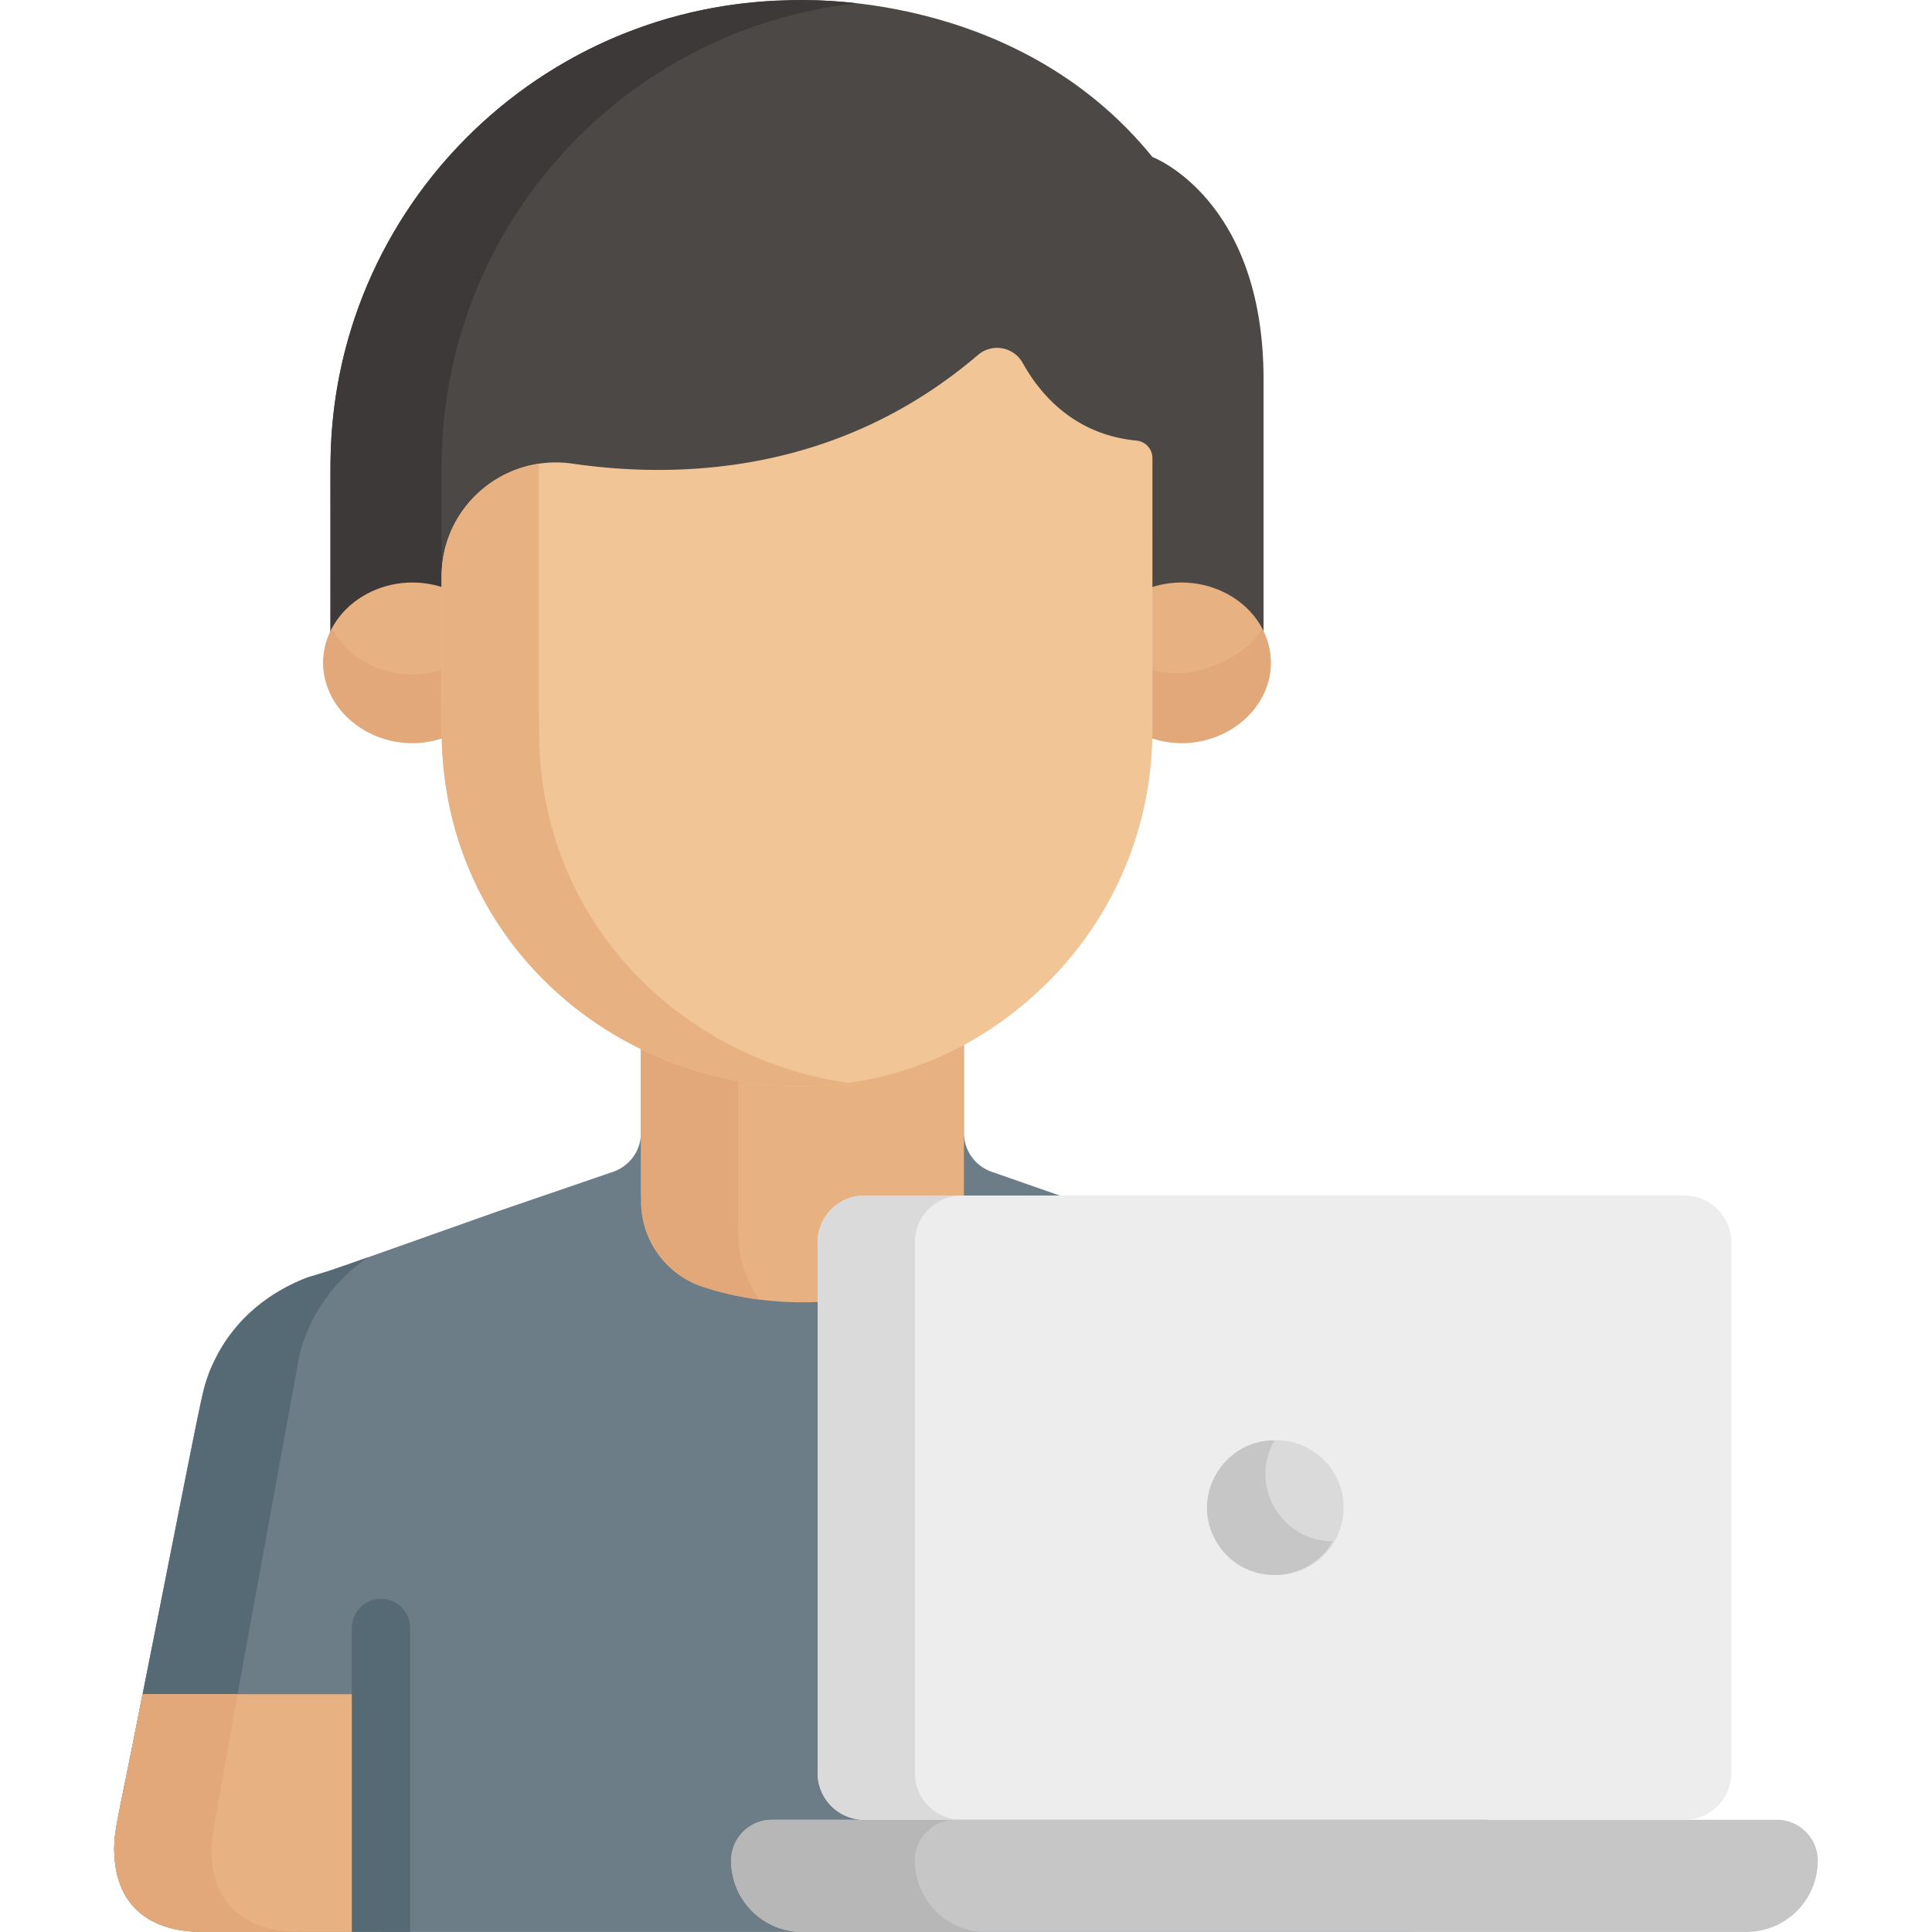 <svg width="90" height="90" fill="none" xmlns="http://www.w3.org/2000/svg"><g clip-path="url(#clip0)"><path d="M69.378 85.207c-.063-.318-3.929-19.738-3.971-19.938-.465-2.248-1.722-3.97-3.569-5.079-1.106-.668-1.735-.774-2.453-.995l-13.181-4.607a1.925 1.925 0 01-1.301-1.82V48.73c-5.049 2.525-10.343 2.365-15.043.072v3.965c0 .822-.523 1.554-1.3 1.82l-5.42 1.858h-.005l.001.002-7.753 2.747-1.02.301c-1.844.688-3.444 1.994-4.34 3.821-.62 1.258-.436.816-3.446 15.927-1.115 5.772-1.36 6.193-1.221 7.482.387 3.605 4.095 3.229 4.195 3.272h55.665c.04-.013 4.89.356 4.162-4.79z" fill="#6C7D87"/><path d="M9.918 85.207l3.971-21.75c-.055.265.295-2.908 3.28-4.895-3.334 1.182-2.3.709-3.325 1.148-1.935.874-3.436 2.359-4.176 4.45-.296.841-.104.102-3.09 15.084-1.116 5.772-1.362 6.193-1.222 7.482.388 3.605 4.095 3.228 4.196 3.272h4.527c-3.194 0-4.575-1.868-4.161-4.79z" fill="#566A75"/><path d="M17.746 89.998H9.551c-.105-.046-4.33.379-4.225-4.026.023-.94.14-.98 1.25-6.728l.065-.322h11.105v11.076z" fill="#E8B181"/><path d="M11.065 78.922H6.641l-.064.322c-1.114 5.769-1.228 5.787-1.25 6.728-.106 4.39 4.141 3.99 4.225 4.027h4.527c-2.942 0-4.284-1.548-4.225-4.027.007-.288.114-.89 1.211-7.05z" fill="#E2A879"/><path d="M29.86 48.106v7.586h.005v.271a4.191 4.191 0 002.859 3.975c2.741.918 6.261 1.023 9.315 0a4.191 4.191 0 002.859-3.975v-.271h.005v-7.586c-4.874 2.599-10.37 2.492-15.043 0z" fill="#E8B181"/><path d="M34.394 57.197h-.006v-6.944a16.499 16.499 0 01-4.528-1.62v7.059h.005v.271a4.191 4.191 0 002.859 3.975c.844.283 1.737.487 2.663.605-1.152-1.563-.976-3.226-.993-3.346z" fill="#E2A879"/><path d="M17.746 74.479c-.75 0-1.358.608-1.358 1.358v14.161h2.716v-14.16c0-.751-.608-1.36-1.358-1.36z" fill="#566A75"/><path d="M81.357 89.998H37.381a3.322 3.322 0 01-3.322-3.322c0-1.051.853-1.904 1.904-1.904h46.813c1.051 0 1.904.853 1.904 1.904a3.322 3.322 0 01-3.323 3.322z" fill="#C6C6C6"/><path d="M42.616 86.676c0-1.051.853-1.904 1.904-1.904h-8.557a1.904 1.904 0 00-1.904 1.904A3.322 3.322 0 0037.381 90h8.557a3.322 3.322 0 01-3.322-3.323z" fill="#B7B7B7"/><path d="M78.477 55.692H40.262a2.18 2.18 0 00-2.174 2.173V82.6a2.18 2.18 0 002.174 2.173h38.215A2.18 2.18 0 0080.65 82.6V57.865a2.18 2.18 0 00-2.173-2.173z" fill="#EDEDED"/><path d="M42.616 82.599V57.865a2.18 2.18 0 012.174-2.173h-4.528a2.18 2.18 0 00-2.173 2.173V82.6a2.18 2.18 0 002.173 2.173h4.528a2.18 2.18 0 01-2.174-2.173zM59.37 73.37a3.14 3.14 0 100-6.278 3.14 3.14 0 000 6.279z" fill="#DADADA"/><path d="M59.37 67.095c-2.393-.004-3.935 2.602-2.72 4.707 1.217 2.105 4.243 2.071 5.437-.003-2.415-.003-3.923-2.607-2.716-4.704z" fill="#C6C6C6"/><path d="M36.972.021c-11.7.045-21.578 9.596-21.578 21.73v8.236h43.467v-12.32c0-8.415-5.177-10.354-5.177-10.354C47.246-.626 36.981.021 36.981.021" fill="#4C4846"/><path d="M39.908.151c-13.26-1.51-24.05 8.499-24.495 20.744-.034.88-.011.552-.019 9.092h5.178v-8.235c0-11.242 8.51-20.413 19.336-21.6z" fill="#3D3938"/><path d="M20.747 27.401c-2.726-.971-5.685.835-5.685 3.471 0 2.635 2.96 4.442 5.685 3.47v-6.94zM53.508 27.401c2.726-.971 5.686.835 5.686 3.471 0 2.635-2.96 4.442-5.686 3.47v-6.94z" fill="#E8B181"/><path d="M15.46 29.276c-1.592 3.023 1.76 6.324 5.287 5.067v-3.192c-2.056.733-4.356-.108-5.287-1.875zM53.508 31.15v3.193c3.527 1.257 6.88-2.044 5.287-5.067-.665 1.265-3.23 2.608-5.287 1.875z" fill="#E2A879"/><path d="M52.937 20.524c.422.04.747.39.747.815 0 13.94.01 12.887-.023 13.535a16.512 16.512 0 01-4.977 11.01c-10.335 10.076-27.58 2.93-28.098-11.204-.024-.623-.014-7.843-.014-7.822 0-3.246 2.88-5.723 6.094-5.26 5.06.731 12.446.447 18.89-5.062a1.368 1.368 0 012.09.379c.8 1.438 2.387 3.329 5.291 3.609z" fill="#F1C596"/><path d="M25.116 34.68c-.021-.534-.017-10.314-.015-13.077-2.527.38-4.53 2.549-4.53 5.255 0-.02-.01 7.2.015 7.822.382 10.421 9.857 17.042 18.951 15.763-7.467-1.032-14.102-7.077-14.421-15.763z" fill="#E8B181"/></g><defs><clipPath id="clip0"><path fill="#fff" d="M0 0h90v90H0z"/></clipPath></defs></svg>